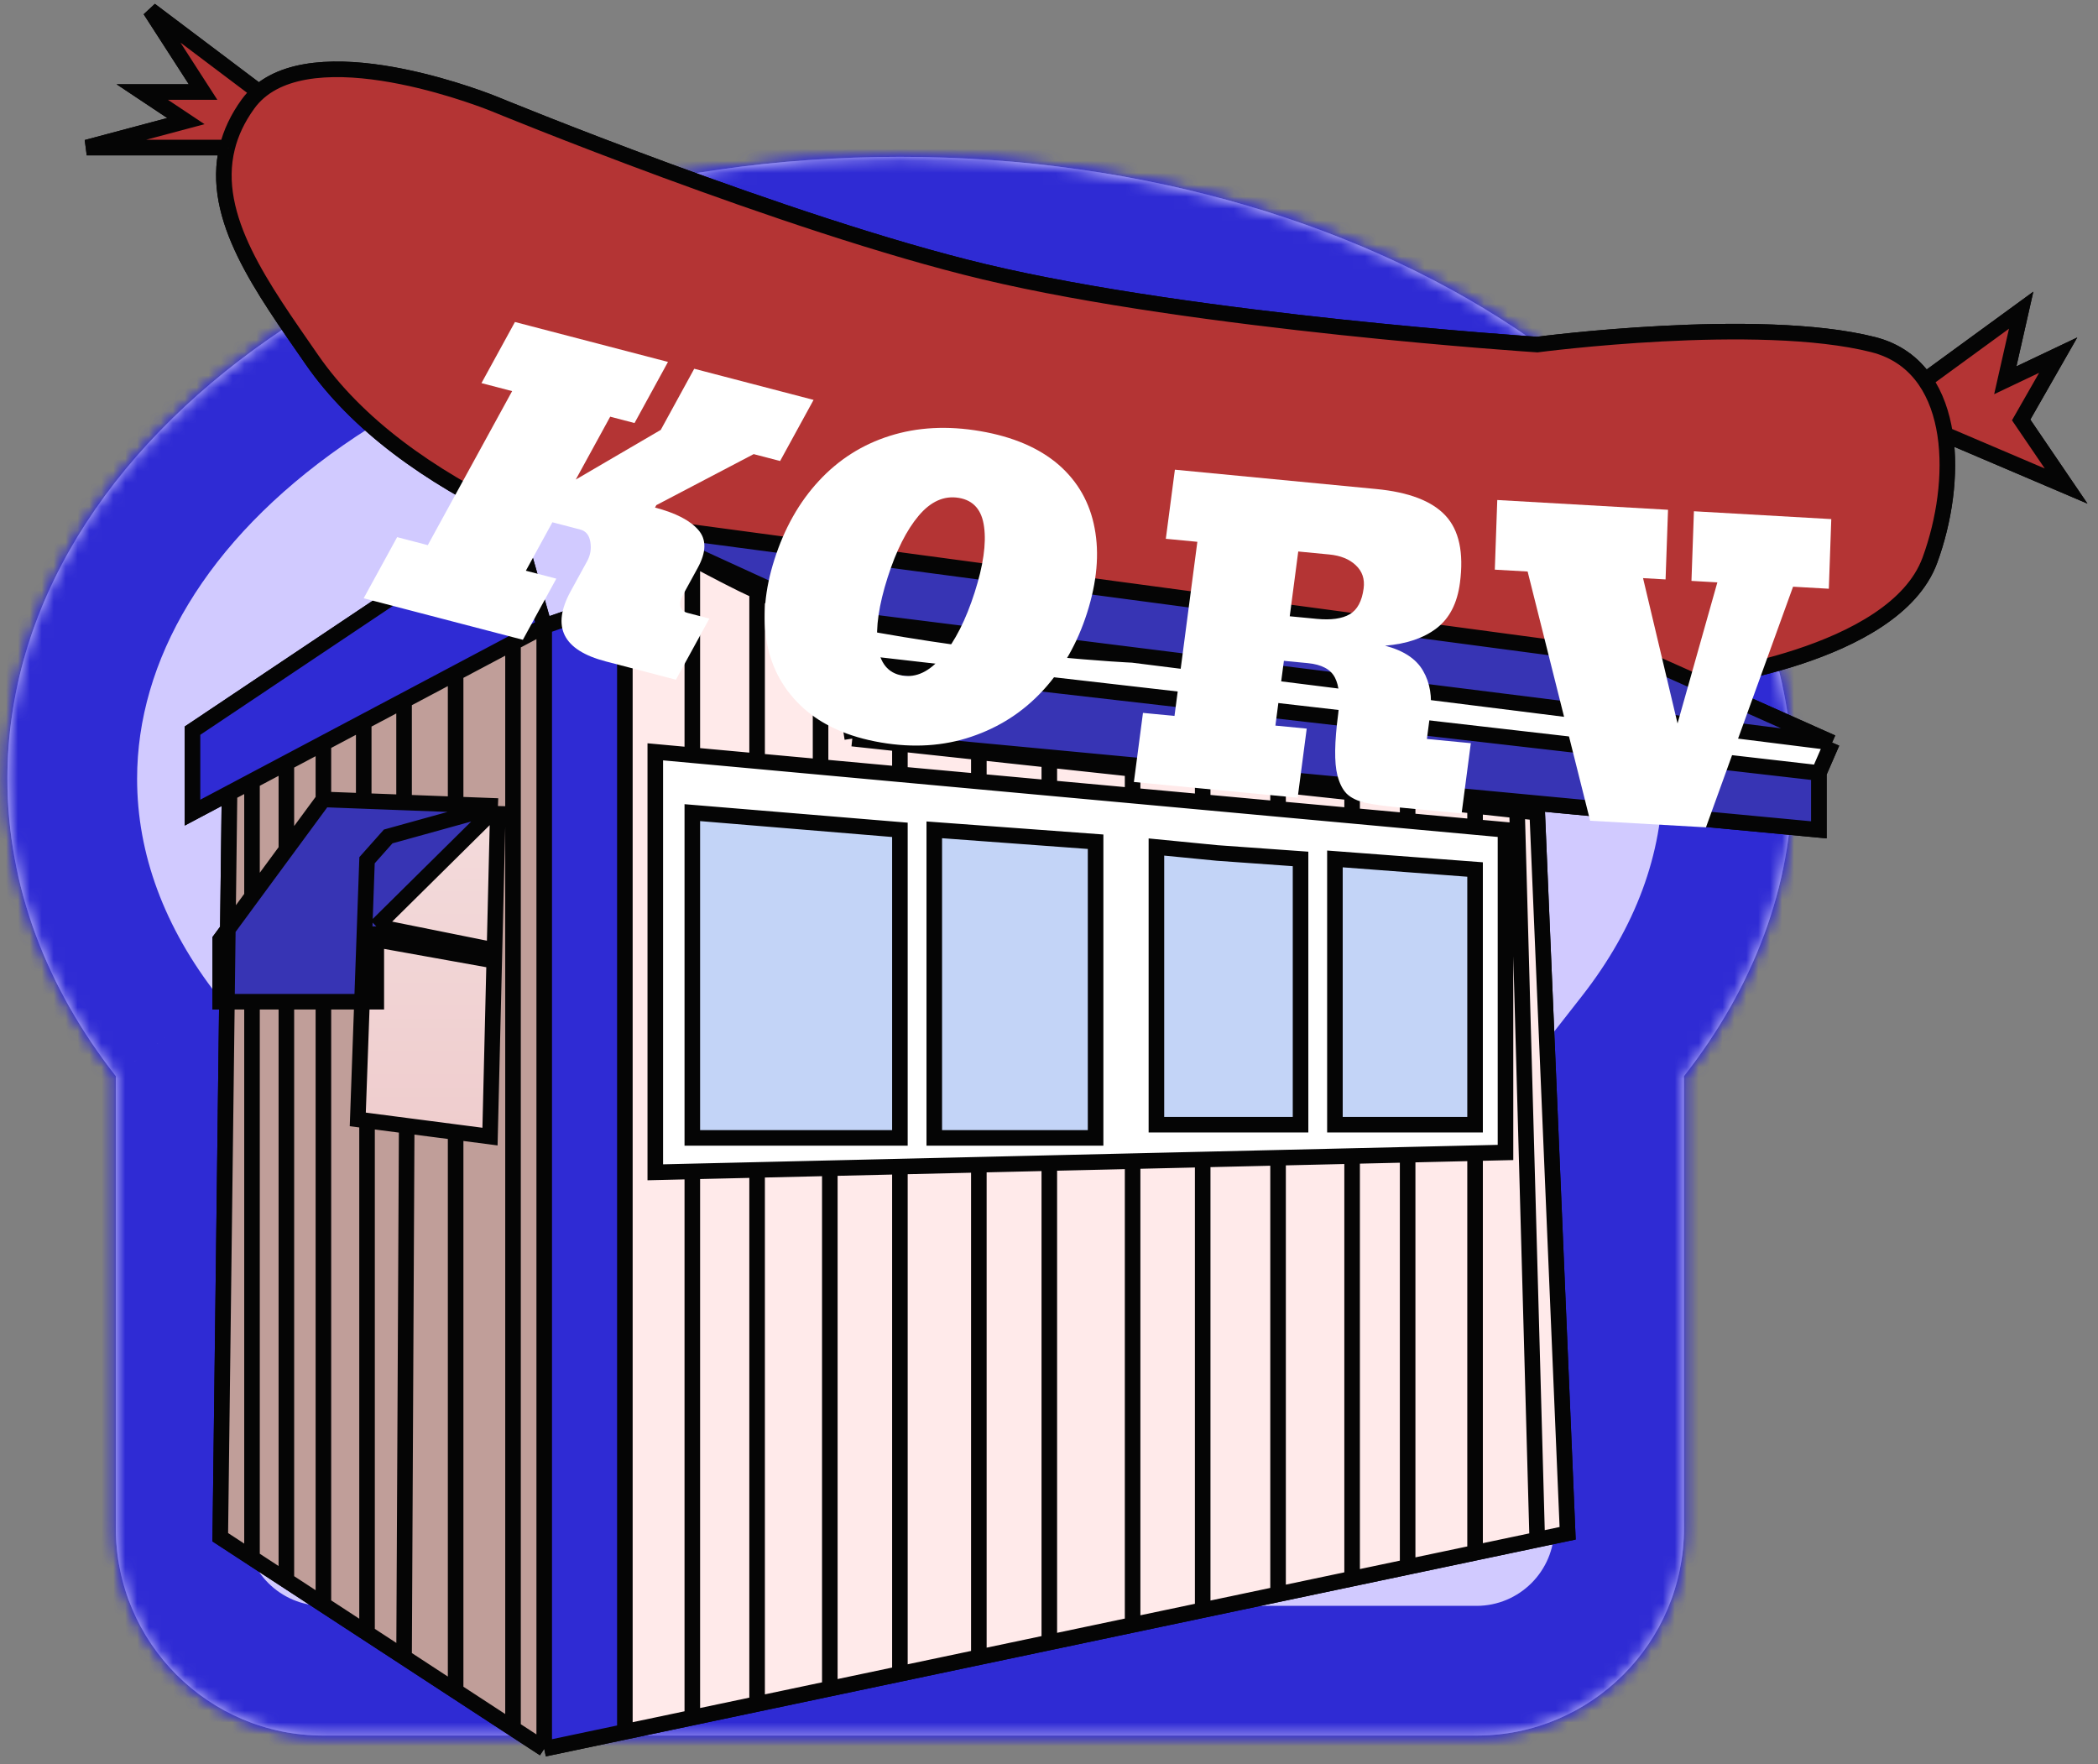 <svg width="176" height="148" viewBox="0 0 176 148" fill="none" xmlns="http://www.w3.org/2000/svg">
<rect x="0" y="0" width="176" height="148" fill="#808080" stroke="none"/>
<mask id="path-1-inside-1_68_30" fill="white">
<path fill-rule="evenodd" clip-rule="evenodd" d="M141.269 90.276C147.069 82.865 150.365 74.366 150.365 65.331C150.365 36.515 116.843 13.155 75.492 13.155C34.141 13.155 0.62 36.515 0.62 65.331C0.62 74.366 3.916 82.866 9.716 90.276V128.187C9.716 137.802 17.51 145.596 27.125 145.596H123.86C133.475 145.596 141.269 137.802 141.269 128.187V90.276Z"/>
</mask>
<path fill-rule="evenodd" clip-rule="evenodd" d="M141.269 90.276C147.069 82.865 150.365 74.366 150.365 65.331C150.365 36.515 116.843 13.155 75.492 13.155C34.141 13.155 0.62 36.515 0.62 65.331C0.62 74.366 3.916 82.866 9.716 90.276V128.187C9.716 137.802 17.51 145.596 27.125 145.596H123.86C133.475 145.596 141.269 137.802 141.269 128.187V90.276Z" fill="#CFD1F5"/>
<path d="M141.269 90.276L132.7 83.57L130.388 86.525V90.276H141.269ZM9.716 90.276H20.596V86.525L18.284 83.57L9.716 90.276ZM139.484 65.331C139.484 71.597 137.225 77.789 132.7 83.57L149.838 96.982C156.913 87.942 161.245 77.135 161.245 65.331H139.484ZM75.492 24.036C94.219 24.036 110.704 29.343 122.214 37.364C133.762 45.411 139.484 55.47 139.484 65.331H161.245C161.245 46.376 150.207 30.347 134.656 19.51C119.067 8.647 98.116 2.274 75.492 2.274V24.036ZM11.501 65.331C11.501 55.47 17.223 45.411 28.77 37.364C40.28 29.343 56.765 24.036 75.492 24.036V2.274C52.869 2.274 31.917 8.647 16.329 19.51C0.778 30.347 -10.261 46.376 -10.261 65.331H11.501ZM18.284 83.57C13.76 77.789 11.501 71.597 11.501 65.331H-10.261C-10.261 77.136 -5.928 87.942 1.147 96.982L18.284 83.57ZM20.596 128.187V90.276H-1.165V128.187H20.596ZM27.125 134.715C23.519 134.715 20.596 131.792 20.596 128.187H-1.165C-1.165 143.811 11.501 156.477 27.125 156.477V134.715ZM123.86 134.715H27.125V156.477H123.86V134.715ZM130.388 128.187C130.388 131.792 127.466 134.715 123.86 134.715V156.477C139.484 156.477 152.15 143.811 152.15 128.187H130.388ZM130.388 90.276V128.187H152.15V90.276H130.388Z" fill="#2F2BD4" mask="url(#path-1-inside-1_68_30)"/>
<mask id="path-3-inside-2_68_30" fill="white">
<path fill-rule="evenodd" clip-rule="evenodd" d="M141.269 90.276C147.069 82.865 150.365 74.366 150.365 65.331C150.365 36.515 116.843 13.155 75.492 13.155C34.141 13.155 0.62 36.515 0.62 65.331C0.62 74.366 3.916 82.866 9.716 90.276V128.187C9.716 137.802 17.51 145.596 27.125 145.596H123.86C133.475 145.596 141.269 137.802 141.269 128.187V90.276Z"/>
</mask>
<path fill-rule="evenodd" clip-rule="evenodd" d="M141.269 90.276C147.069 82.865 150.365 74.366 150.365 65.331C150.365 36.515 116.843 13.155 75.492 13.155C34.141 13.155 0.62 36.515 0.62 65.331C0.62 74.366 3.916 82.866 9.716 90.276V128.187C9.716 137.802 17.51 145.596 27.125 145.596H123.86C133.475 145.596 141.269 137.802 141.269 128.187V90.276Z" fill="#D1CAFF"/>
<path d="M141.269 90.276L132.7 83.57L130.388 86.525V90.276H141.269ZM9.716 90.276H20.596V86.525L18.284 83.57L9.716 90.276ZM139.484 65.331C139.484 71.597 137.225 77.789 132.7 83.57L149.838 96.982C156.913 87.942 161.245 77.135 161.245 65.331H139.484ZM75.492 24.036C94.219 24.036 110.704 29.343 122.214 37.364C133.762 45.411 139.484 55.47 139.484 65.331H161.245C161.245 46.376 150.207 30.347 134.656 19.51C119.067 8.647 98.116 2.274 75.492 2.274V24.036ZM11.501 65.331C11.501 55.47 17.223 45.411 28.77 37.364C40.28 29.343 56.765 24.036 75.492 24.036V2.274C52.869 2.274 31.917 8.647 16.329 19.51C0.778 30.347 -10.261 46.376 -10.261 65.331H11.501ZM18.284 83.57C13.76 77.789 11.501 71.597 11.501 65.331H-10.261C-10.261 77.136 -5.928 87.942 1.147 96.982L18.284 83.57ZM20.596 128.187V90.276H-1.165V128.187H20.596ZM27.125 134.715C23.519 134.715 20.596 131.792 20.596 128.187H-1.165C-1.165 143.811 11.501 156.477 27.125 156.477V134.715ZM123.86 134.715H27.125V156.477H123.86V134.715ZM130.388 128.187C130.388 131.792 127.466 134.715 123.86 134.715V156.477C139.484 156.477 152.15 143.811 152.15 128.187H130.388ZM130.388 90.276V128.187H152.15V90.276H130.388Z" fill="#2F2BD4" mask="url(#path-3-inside-2_68_30)"/>
<path d="M52.42 43.88L138.274 55.416L142.045 57.098C142.045 57.098 158.913 55.159 161.9 46.986C163.105 43.69 163.686 39.799 163.178 36.449C162.919 34.743 162.378 33.177 161.495 31.901C160.502 30.467 159.076 29.398 157.131 28.906C147.481 26.465 128.957 28.906 128.957 28.906C128.957 28.906 100.356 27.041 82.591 22.805C66.076 18.868 41.461 8.718 41.461 8.718C41.461 8.718 27.314 2.915 21.727 7.72C21.387 8.012 21.079 8.344 20.808 8.718C19.928 9.931 19.365 11.152 19.061 12.378C17.604 18.242 22.062 24.227 26.132 30.126C29.94 35.645 36.023 39.95 43.036 43.303L45.654 41.551L47.096 42.327C47.722 42.588 48.343 42.722 48.97 42.856C49.523 42.975 50.079 43.095 50.646 43.303L52.42 43.88Z" fill="#B43434"/>
<path d="M70.501 55.416L71.499 61.961L82.115 62.963L100.893 64.735L107.216 65.332L113.428 65.918L118.086 66.358L123.743 66.892L152.583 69.614V64.844L70.501 55.416Z" fill="#3734B4"/>
<path d="M30.791 72.165L32.565 70.169L41.772 67.618L38.222 67.483L33.897 67.319L30.513 67.191L27.13 67.063L25.661 69.059L24.024 71.284L22.471 73.394L21.14 75.203L20.127 76.581L19.113 77.959L19.037 84.034H19.809H21.14H22.471H24.024H25.661H27.13H30.367L30.791 72.165Z" fill="#3734B4"/>
<path d="M32.565 70.169L30.791 72.165L30.367 84.034H31.567V78.821V77.712L41.772 67.618L32.565 70.169Z" fill="#3734B4"/>
<path d="M169.554 26.022L161.495 31.901C162.378 33.177 162.919 34.743 163.178 36.449L173.325 40.774L169.554 35.228L172.66 29.793L168.223 31.901L169.554 26.022Z" fill="#B43434"/>
<path d="M19.061 12.378C19.365 11.152 19.928 9.931 20.808 8.718C21.079 8.344 21.387 8.012 21.727 7.72L12.6 0.843L17.036 7.72H11.934L15.594 10.16L7.275 12.378H19.061Z" fill="#B43434"/>
<path d="M111.986 72.055V94.35H123.743V72.942L111.986 72.055Z" fill="#C3D4F7"/>
<path d="M97.011 71.056V94.35H109.102V83.202V72.055L102.114 71.555L97.011 71.056Z" fill="#C3D4F7"/>
<path d="M78.376 69.614V95.459H91.909V70.612L78.376 69.614Z" fill="#C3D4F7"/>
<path d="M58.078 68.172V95.459H75.492V69.614L58.078 68.172Z" fill="#C3D4F7"/>
<path d="M30.014 93.906L30.791 94.007L34.118 94.44L38.222 94.973L41.106 95.348L41.461 80.596L31.567 78.821V84.034H30.367L30.014 93.906Z" fill="url(#paint0_linear_68_30)"/>
<path d="M41.772 67.618L31.567 77.712L41.482 79.708L41.772 67.618Z" fill="url(#paint1_linear_68_30)"/>
<path fill-rule="evenodd" clip-rule="evenodd" d="M52.42 44.017V43.88L50.646 43.303C51.238 43.521 51.83 43.761 52.42 44.017Z" fill="#D8D3CA"/>
<path d="M45.654 146.705V52.532L43.036 53.92L38.222 56.472L33.897 58.765L30.513 60.558L27.13 62.351L25.661 63.13L24.024 63.998L22.471 64.821L21.14 65.526L20.198 66.026L19.255 66.526L19.113 77.959L20.127 76.581L21.14 75.203L22.471 73.394L24.024 71.284L25.661 69.059L27.13 67.063L30.513 67.191L33.897 67.319L38.222 67.483L41.772 67.618L41.482 79.708L41.461 80.596L41.106 95.348L38.222 94.973L34.118 94.44L30.791 94.007L30.014 93.906L30.367 84.034H27.13H25.661H24.024H22.471H21.14H19.809H19.037L18.478 128.957L19.809 129.827L21.14 130.696L22.471 131.565L24.024 132.579L25.661 133.648L27.13 134.608L30.791 136.998L33.897 139.026L38.222 141.852L43.036 144.995L45.654 146.705Z" fill="#C09E99"/>
<path d="M95.014 54.939L153.692 62.293L142.045 57.098L138.274 55.416L52.842 44.074L69.208 51.57C69.835 51.698 70.458 51.821 71.075 51.939L95.014 54.939Z" fill="#3734B4"/>
<path d="M70.501 55.416L152.583 64.844L153.692 62.293L95.014 54.939C95.014 54.939 84.299 54.476 71.075 51.939L69.613 51.756L70.501 55.416Z" fill="white"/>
<path fill-rule="evenodd" clip-rule="evenodd" d="M54.972 63.07V98.343L58.078 98.27L63.513 98.144L69.613 98.001L75.492 97.864L82.115 97.71L88.026 97.572L95.014 97.409L100.893 97.272L107.216 97.124L113.428 96.979L118.086 96.871L123.743 96.739L126.295 96.679V69.614L123.743 69.38L118.086 68.861L113.428 68.433L107.216 67.864L100.893 67.283L95.014 66.744L88.026 66.103L82.115 65.56L75.492 64.953L68.837 64.342L63.513 63.853L58.078 63.355L54.972 63.07ZM58.078 95.459V68.172L75.492 69.614V95.459H58.078ZM78.376 95.459V69.614L91.909 70.612V95.459H78.376ZM97.011 94.35V71.056L102.114 71.555L109.102 72.055V83.202V94.35H97.011ZM111.986 94.35V72.055L123.743 72.942V94.35H111.986Z" fill="#E8E8E8"/>
<path d="M58.078 98.27V144.089L63.513 142.944V98.144L58.078 98.27Z" fill="#F0D3D3"/>
<path d="M69.613 98.001V141.659L75.492 140.421V97.864L69.613 98.001Z" fill="#F0D3D3"/>
<path d="M82.115 97.71V139.026L88.026 137.782V97.572L82.115 97.71Z" fill="#F0D3D3"/>
<path d="M95.014 97.409V136.31L100.893 135.072V97.272L95.014 97.409Z" fill="#F0D3D3"/>
<path d="M107.216 97.124V133.74L113.428 132.432V96.979L107.216 97.124Z" fill="#F0D3D3"/>
<path fill-rule="evenodd" clip-rule="evenodd" d="M131.508 128.625L128.957 68.172L127.263 67.989L95.014 64.503L88.026 63.747L75.492 62.392L71.499 61.961L70.501 55.416H68.837L69.613 51.756L69.208 51.57C69.084 51.545 68.961 51.518 68.837 51.49C67.066 51.09 65.291 50.412 63.513 49.596C61.813 48.816 60.11 47.91 58.403 47.003L58.078 46.83C56.197 45.831 54.312 44.838 52.42 44.017V51.756V145.28L58.078 144.089V98.27L54.972 98.343V63.07L58.078 63.355L63.513 63.853L68.837 64.342L75.492 64.953L82.115 65.56L88.026 66.103L95.014 66.744L100.893 67.283L107.216 67.864L113.428 68.433L118.086 68.861L123.743 69.38L126.295 69.614V96.679L123.743 96.739V130.26L128.957 129.162L131.508 128.625ZM118.086 131.451L113.428 132.432V96.979L118.086 96.871V131.451ZM100.893 97.272L107.216 97.124V133.74L100.893 135.072V97.272ZM95.014 136.31L88.026 137.782V97.572L95.014 97.409V136.31ZM75.492 97.864L82.115 97.71V139.026L75.492 140.421V97.864ZM69.613 141.659L63.513 142.944V98.144L69.613 98.001V141.659Z" fill="#D7ABA5"/>
<path d="M118.086 96.871V131.451L123.743 130.26V96.739L118.086 96.871Z" fill="#F0D3D3"/>
<path d="M45.654 52.532V146.705L52.42 145.28V51.756H47.873L45.654 52.532Z" fill="#2F2BD4"/>
<path d="M45.654 52.532V146.705M45.654 52.532L47.873 51.756H52.42M45.654 52.532L43.036 43.303M45.654 52.532L43.036 53.92M45.654 146.705L52.42 145.28M45.654 146.705L43.036 144.995M71.499 61.961L70.501 55.416M71.499 61.961L75.492 62.392M71.499 61.961L82.115 62.963M70.501 55.416H68.837L69.613 51.756M70.501 55.416L152.583 64.844M70.501 55.416L69.613 51.756M69.613 51.756L69.208 51.57M69.613 51.756L71.075 51.939M52.42 43.88L138.274 55.416M52.42 43.88L50.646 43.303M52.42 43.88V44.017M52.42 43.88L52.842 44.074M52.42 145.28V51.756M52.42 145.28L58.078 144.089M52.42 51.756V44.017M152.583 64.844V69.614L123.743 66.892M152.583 64.844L153.692 62.293M153.692 62.293L95.014 54.939M153.692 62.293L142.045 57.098M153.692 62.293L71.075 51.939M138.274 55.416L142.045 57.098M138.274 55.416L52.842 44.074M19.255 66.526L16.149 68.172V61.295L43.036 43.303M19.255 66.526L19.113 77.959M19.255 66.526L20.198 66.026L21.14 65.526M41.772 67.618L32.565 70.169L30.791 72.165L30.367 84.034M41.772 67.618L31.567 77.712M41.772 67.618L41.482 79.708M41.772 67.618L38.222 67.483M31.567 77.712L41.482 79.708M31.567 77.712V78.821M27.13 67.063L30.513 67.191M27.13 67.063V62.351M27.13 67.063L25.661 69.059L24.024 71.284M41.482 79.708L41.461 80.596M41.461 80.596L41.106 95.348L38.222 94.973M41.461 80.596L31.567 78.821M31.567 78.821V84.034H30.367M95.014 54.939C95.014 54.939 84.299 54.476 71.075 51.939M95.014 54.939L71.075 51.939M142.045 57.098C142.045 57.098 158.913 55.159 161.9 46.986C163.105 43.69 163.686 39.799 163.178 36.449M161.495 31.901C160.502 30.467 159.076 29.398 157.131 28.906C147.481 26.465 128.957 28.906 128.957 28.906C128.957 28.906 100.356 27.041 82.591 22.805C66.076 18.868 41.461 8.718 41.461 8.718C41.461 8.718 27.314 2.915 21.727 7.72M161.495 31.901L169.554 26.022L168.223 31.901L172.66 29.793L169.554 35.228L173.325 40.774L163.178 36.449M161.495 31.901C162.378 33.177 162.919 34.743 163.178 36.449M19.061 12.378C19.365 11.152 19.928 9.931 20.808 8.718C21.079 8.344 21.387 8.012 21.727 7.72M19.061 12.378C17.604 18.242 22.062 24.227 26.132 30.126C29.94 35.645 36.023 39.95 43.036 43.303M19.061 12.378H7.275L15.594 10.16L11.934 7.72H17.036L12.6 0.843L21.727 7.72M43.036 43.303L45.654 41.551L47.096 42.327C47.722 42.588 48.343 42.722 48.97 42.856C49.523 42.975 50.079 43.095 50.646 43.303M43.036 43.303C43.895 43.714 42.151 42.92 43.036 43.303ZM19.037 84.034L18.478 128.957L19.809 129.827L21.14 130.696M19.037 84.034H18.478V78.821L19.113 77.959M19.037 84.034L19.113 77.959M19.037 84.034H19.809H21.14M19.113 77.959L20.127 76.581L21.14 75.203M50.646 43.303C51.238 43.521 51.83 43.761 52.42 44.017M30.367 84.034L30.014 93.906L30.791 94.007M30.367 84.034H27.13M69.208 51.57C69.835 51.698 70.458 51.821 71.075 51.939M69.208 51.57C69.084 51.545 68.961 51.518 68.837 51.49M69.208 51.57L52.842 44.074M52.42 44.017C54.312 44.838 56.197 45.831 58.078 46.83M52.42 44.017L52.842 44.074M43.036 53.92V144.995M43.036 53.92L38.222 56.472M43.036 144.995L38.222 141.852M38.222 141.852V94.973M38.222 141.852L33.897 139.026M38.222 94.973L34.118 94.44M38.222 56.472V67.483M38.222 56.472L33.897 58.765M38.222 67.483L33.897 67.319M33.897 58.765V67.319M33.897 58.765L30.513 60.558M33.897 67.319L30.513 67.191M34.118 94.44L33.897 139.026M34.118 94.44L30.791 94.007M33.897 139.026L30.791 136.998M30.791 136.998V94.007M30.791 136.998L27.13 134.608M30.513 67.191V60.558M30.513 60.558L27.13 62.351M27.13 134.608V84.034M27.13 134.608L25.661 133.648L24.024 132.579M27.13 84.034H25.661H24.024M27.13 62.351L25.661 63.13L24.024 63.998M24.024 132.579V84.034M24.024 132.579L22.471 131.565L21.14 130.696M24.024 84.034H22.471H21.14M24.024 71.284V63.998M24.024 71.284L22.471 73.394L21.14 75.203M24.024 63.998L22.471 64.821L21.14 65.526M21.14 130.696V84.034M21.14 75.203V65.526M58.078 46.83V63.355M58.078 46.83C58.186 46.887 58.294 46.945 58.403 47.003M58.078 46.83L58.403 47.003M58.078 63.355L54.972 63.07V98.343L58.078 98.27M58.078 63.355L63.513 63.853M58.078 98.27V144.089M58.078 98.27L63.513 98.144M58.078 144.089L63.513 142.944M63.513 49.596V63.853M63.513 49.596C65.291 50.412 67.066 51.09 68.837 51.49M63.513 49.596C61.813 48.816 60.11 47.91 58.403 47.003M63.513 63.853L68.837 64.342M63.513 98.144V142.944M63.513 98.144L69.613 98.001M63.513 142.944L69.613 141.659M69.613 141.659V98.001M69.613 141.659L75.492 140.421M69.613 98.001L75.492 97.864M68.837 64.342V51.49M68.837 64.342L75.492 64.953M75.492 62.392V64.953M75.492 62.392L88.026 63.747M75.492 64.953L82.115 65.56M75.492 97.864V140.421M75.492 97.864L82.115 97.71M75.492 140.421L82.115 139.026M82.115 139.026V97.71M82.115 139.026L88.026 137.782M82.115 97.71L88.026 97.572M82.115 65.56V62.963M82.115 65.56L88.026 66.103M82.115 62.963L100.893 64.735M88.026 63.747V66.103M88.026 63.747L95.014 64.503M88.026 66.103L95.014 66.744M88.026 97.572V137.782M88.026 97.572L95.014 97.409M88.026 137.782L95.014 136.31M95.014 136.31V97.409M95.014 136.31L100.893 135.072M95.014 97.409L100.893 97.272M95.014 66.744V64.503M95.014 66.744L100.893 67.283M95.014 64.503L127.263 67.989M100.893 64.735V67.283M100.893 64.735L107.216 65.332M100.893 67.283L107.216 67.864M100.893 97.272V135.072M100.893 97.272L107.216 97.124M100.893 135.072L107.216 133.74M107.216 133.74V97.124M107.216 133.74L113.428 132.432M107.216 97.124L113.428 96.979M107.216 67.864V65.332M107.216 67.864L113.428 68.433M107.216 65.332L113.428 65.918M113.428 132.432V96.979M113.428 132.432L118.086 131.451M113.428 96.979L118.086 96.871M113.428 68.433V65.918M113.428 68.433L118.086 68.861M113.428 65.918L118.086 66.358M118.086 66.358V68.861M118.086 66.358L123.743 66.892M118.086 68.861L123.743 69.38M118.086 96.871V131.451M118.086 96.871L123.743 96.739M118.086 131.451L123.743 130.26M123.743 130.26V96.739M123.743 130.26L128.957 129.162M123.743 96.739L126.295 96.679V69.614L123.743 69.38M123.743 69.38V66.892M128.957 129.162L131.508 128.625L128.957 68.172L127.263 67.989M128.957 129.162L127.263 67.989M58.078 68.172V95.459H75.492V69.614L58.078 68.172ZM78.376 69.614V95.459H91.909V70.612L78.376 69.614ZM97.011 71.056V94.35H109.102V83.202V72.055L102.114 71.555L97.011 71.056ZM111.986 72.055V94.35H123.743V72.942L111.986 72.055Z" stroke="#050505" stroke-width="1.306"/>
<path d="M52.42 43.88L138.274 55.416L142.045 57.098C142.045 57.098 158.913 55.159 161.9 46.986C163.105 43.69 163.686 39.799 163.178 36.449C162.919 34.743 162.378 33.177 161.495 31.901C160.502 30.467 159.076 29.398 157.131 28.906C147.481 26.465 128.957 28.906 128.957 28.906C128.957 28.906 100.356 27.041 82.591 22.805C66.076 18.868 41.461 8.718 41.461 8.718C41.461 8.718 27.314 2.915 21.727 7.72C21.387 8.012 21.079 8.344 20.808 8.718C19.928 9.931 19.365 11.152 19.061 12.378C17.604 18.242 22.062 24.227 26.132 30.126C29.94 35.645 36.023 39.95 43.036 43.303L45.654 41.551L47.096 42.327C47.722 42.588 48.343 42.722 48.97 42.856C49.523 42.975 50.079 43.095 50.646 43.303L52.42 43.88Z" fill="#B43434"/>
<path d="M70.501 55.416L71.499 61.961L82.115 62.963L100.893 64.735L107.216 65.332L113.428 65.918L118.086 66.358L123.743 66.892L152.583 69.614V64.844L70.501 55.416Z" fill="#3734B4"/>
<path d="M30.791 72.165L32.565 70.169L41.772 67.618L38.222 67.483L33.897 67.319L30.513 67.191L27.13 67.063L25.661 69.059L24.024 71.284L22.471 73.394L21.14 75.203L20.127 76.581L19.113 77.959L19.037 84.034H19.809H21.14H22.471H24.024H25.661H27.13H30.367L30.791 72.165Z" fill="#3734B4"/>
<path d="M32.565 70.169L30.791 72.165L30.367 84.034H31.567V78.821V77.712L41.772 67.618L32.565 70.169Z" fill="#3734B4"/>
<path d="M169.554 26.022L161.495 31.901C162.378 33.177 162.919 34.743 163.178 36.449L173.325 40.774L169.554 35.228L172.66 29.793L168.223 31.901L169.554 26.022Z" fill="#B43434"/>
<path d="M19.061 12.378C19.365 11.152 19.928 9.931 20.808 8.718C21.079 8.344 21.387 8.012 21.727 7.72L12.6 0.843L17.036 7.72H11.934L15.594 10.16L7.275 12.378H19.061Z" fill="#B43434"/>
<path d="M111.986 72.055V94.35H123.743V72.942L111.986 72.055Z" fill="#C3D4F7"/>
<path d="M97.011 71.056V94.35H109.102V83.202V72.055L102.114 71.555L97.011 71.056Z" fill="#C3D4F7"/>
<path d="M78.376 69.614V95.459H91.909V70.612L78.376 69.614Z" fill="#C3D4F7"/>
<path d="M58.078 68.172V95.459H75.492V69.614L58.078 68.172Z" fill="#C3D4F7"/>
<path d="M30.014 93.906L30.791 94.007L34.118 94.44L38.222 94.973L41.106 95.348L41.461 80.596L31.567 78.821V84.034H30.367L30.014 93.906Z" fill="url(#paint2_linear_68_30)"/>
<path d="M41.772 67.618L31.567 77.712L41.482 79.708L41.772 67.618Z" fill="url(#paint3_linear_68_30)"/>
<path fill-rule="evenodd" clip-rule="evenodd" d="M52.42 44.017V43.88L50.646 43.303C51.238 43.521 51.83 43.761 52.42 44.017Z" fill="#D8D3CA"/>
<path d="M45.654 146.705V52.532L43.036 53.92L38.222 56.472L33.897 58.765L30.513 60.558L27.13 62.351L25.661 63.13L24.024 63.998L22.471 64.821L21.14 65.526L20.198 66.026L19.255 66.526L19.113 77.959L20.127 76.581L21.14 75.203L22.471 73.394L24.024 71.284L25.661 69.059L27.13 67.063L30.513 67.191L33.897 67.319L38.222 67.483L41.772 67.618L41.482 79.708L41.461 80.596L41.106 95.348L38.222 94.973L34.118 94.44L30.791 94.007L30.014 93.906L30.367 84.034H27.13H25.661H24.024H22.471H21.14H19.809H19.037L18.478 128.957L19.809 129.827L21.14 130.696L22.471 131.565L24.024 132.579L25.661 133.648L27.13 134.608L30.791 136.998L33.897 139.026L38.222 141.852L43.036 144.995L45.654 146.705Z" fill="#C09E99"/>
<path d="M95.014 54.939L153.692 62.293L142.045 57.098L138.274 55.416L52.842 44.074L69.208 51.57C69.835 51.698 70.458 51.821 71.075 51.939L95.014 54.939Z" fill="#3734B4"/>
<path d="M70.501 55.416L152.583 64.844L153.692 62.293L95.014 54.939C95.014 54.939 84.299 54.476 71.075 51.939L69.613 51.756L70.501 55.416Z" fill="white"/>
<path d="M58.078 98.27V144.089L63.513 142.944V98.144L58.078 98.27Z" fill="#FFEAEA"/>
<path d="M69.613 98.001V141.659L75.492 140.421V97.864L69.613 98.001Z" fill="#FFEAEA"/>
<path d="M82.115 97.71V139.026L88.026 137.782V97.572L82.115 97.71Z" fill="#FFEAEA"/>
<path d="M95.014 97.409V136.31L100.893 135.072V97.272L95.014 97.409Z" fill="#FFEAEA"/>
<path d="M107.216 97.124V133.74L113.428 132.432V96.979L107.216 97.124Z" fill="#FFEAEA"/>
<path d="M118.086 96.871V131.451L123.743 130.26V96.739L118.086 96.871Z" fill="#FFEAEA"/>
<path d="M45.654 52.532V146.705L52.42 145.28V51.756H47.873L45.654 52.532Z" fill="#2F2BD4"/>
<path fill-rule="evenodd" clip-rule="evenodd" d="M128.957 68.172L131.508 128.625L128.957 129.162L123.743 130.26V96.739L126.295 96.679V69.614L123.743 69.38L118.086 68.861L113.428 68.433L107.216 67.864L100.893 67.283L95.014 66.744L88.026 66.103L82.115 65.56L75.492 64.953L68.837 64.342L63.513 63.853L58.078 63.355V46.83L58.403 47.003C60.11 47.91 61.813 48.816 63.513 49.596C65.291 50.412 67.066 51.09 68.837 51.49C68.961 51.518 69.084 51.545 69.208 51.57L69.613 51.756L68.837 55.416H70.501L71.499 61.961L75.492 62.392L88.026 63.747L95.014 64.503L127.263 67.989L128.957 68.172ZM113.428 132.432L118.086 131.451V96.871L113.428 96.979V132.432ZM107.216 97.124L100.893 97.272V135.072L107.216 133.74V97.124ZM88.026 137.782L95.014 136.31V97.409L88.026 97.572V137.782ZM82.115 97.71L75.492 97.864V140.421L82.115 139.026V97.71ZM63.513 142.944L69.613 141.659V98.001L63.513 98.144V142.944Z" fill="#FFEAEA"/>
<path d="M54.972 98.343V63.07L58.078 63.355V46.83C56.197 45.831 54.312 44.838 52.42 44.017V51.756V145.28L58.078 144.089V98.27L54.972 98.343Z" fill="#FFEAEA"/>
<path d="M16.149 61.295V68.172L19.255 66.526L20.198 66.026L21.14 65.526L22.471 64.821L24.024 63.998L25.661 63.13L27.13 62.351L30.513 60.558L33.897 58.765L38.222 56.472L43.036 53.92L45.654 52.532L43.036 43.303L16.149 61.295Z" fill="#2F2BD4"/>
<path fill-rule="evenodd" clip-rule="evenodd" d="M54.972 63.07V98.343L58.078 98.27L63.513 98.144L69.613 98.001L75.492 97.864L82.115 97.71L88.026 97.572L95.014 97.409L100.893 97.272L107.216 97.124L113.428 96.979L118.086 96.871L123.743 96.739L126.295 96.679V69.614L123.743 69.38L118.086 68.861L113.428 68.433L107.216 67.864L100.893 67.283L95.014 66.744L88.026 66.103L82.115 65.56L75.492 64.953L68.837 64.342L63.513 63.853L58.078 63.355L54.972 63.07ZM58.078 95.459V68.172L75.492 69.614V95.459H58.078ZM78.376 95.459V69.614L91.909 70.612V95.459H78.376ZM97.011 94.35V71.056L102.114 71.555L109.102 72.055V83.202V94.35H97.011ZM111.986 94.35V72.055L123.743 72.942V94.35H111.986Z" fill="white"/>
<path d="M45.654 52.532V146.705M45.654 52.532L47.873 51.756H52.42M45.654 52.532L43.036 43.303M45.654 52.532L43.036 53.92M45.654 146.705L52.42 145.28M45.654 146.705L43.036 144.995M71.499 61.961L70.501 55.416M71.499 61.961L75.492 62.392M71.499 61.961L82.115 62.963M70.501 55.416H68.837L69.613 51.756M70.501 55.416L152.583 64.844M70.501 55.416L69.613 51.756M69.613 51.756L69.208 51.57M69.613 51.756L71.075 51.939M52.42 43.88L138.274 55.416M52.42 43.88L50.646 43.303M52.42 43.88V44.017M52.42 43.88L52.842 44.074M52.42 145.28V51.756M52.42 145.28L58.078 144.089M52.42 51.756V44.017M152.583 64.844V69.614L123.743 66.892M152.583 64.844L153.692 62.293M153.692 62.293L95.014 54.939M153.692 62.293L142.045 57.098M153.692 62.293L71.075 51.939M138.274 55.416L142.045 57.098M138.274 55.416L52.842 44.074M19.255 66.526L16.149 68.172V61.295L43.036 43.303M19.255 66.526L19.113 77.959M19.255 66.526L20.198 66.026L21.14 65.526M41.772 67.618L32.565 70.169L30.791 72.165L30.367 84.034M41.772 67.618L31.567 77.712M41.772 67.618L41.482 79.708M41.772 67.618L38.222 67.483M31.567 77.712L41.482 79.708M31.567 77.712V78.821M27.13 67.063L30.513 67.191M27.13 67.063V62.351M27.13 67.063L25.661 69.059L24.024 71.284M41.482 79.708L41.461 80.596M41.461 80.596L41.106 95.348L38.222 94.973M41.461 80.596L31.567 78.821M31.567 78.821V84.034H30.367M95.014 54.939C95.014 54.939 84.299 54.476 71.075 51.939M95.014 54.939L71.075 51.939M142.045 57.098C142.045 57.098 158.913 55.159 161.9 46.986C163.105 43.69 163.686 39.799 163.178 36.449M161.495 31.901C160.502 30.467 159.076 29.398 157.131 28.906C147.481 26.465 128.957 28.906 128.957 28.906C128.957 28.906 100.356 27.041 82.591 22.805C66.076 18.868 41.461 8.718 41.461 8.718C41.461 8.718 27.314 2.915 21.727 7.72M161.495 31.901L169.554 26.022L168.223 31.901L172.66 29.793L169.554 35.228L173.325 40.774L163.178 36.449M161.495 31.901C162.378 33.177 162.919 34.743 163.178 36.449M19.061 12.378C19.365 11.152 19.928 9.931 20.808 8.718C21.079 8.344 21.387 8.012 21.727 7.72M19.061 12.378C17.604 18.242 22.062 24.227 26.132 30.126C29.94 35.645 36.023 39.95 43.036 43.303M19.061 12.378H7.275L15.594 10.16L11.934 7.72H17.036L12.6 0.843L21.727 7.72M43.036 43.303L45.654 41.551L47.096 42.327C47.722 42.588 48.343 42.722 48.97 42.856C49.523 42.975 50.079 43.095 50.646 43.303M43.036 43.303C43.895 43.714 42.151 42.92 43.036 43.303ZM19.037 84.034L18.478 128.957L19.809 129.827L21.14 130.696M19.037 84.034H18.478V78.821L19.113 77.959M19.037 84.034L19.113 77.959M19.037 84.034H19.809H21.14M19.113 77.959L20.127 76.581L21.14 75.203M50.646 43.303C51.238 43.521 51.83 43.761 52.42 44.017M30.367 84.034L30.014 93.906L30.791 94.007M30.367 84.034H27.13M69.208 51.57C69.835 51.698 70.458 51.821 71.075 51.939M69.208 51.57C69.084 51.545 68.961 51.518 68.837 51.49M69.208 51.57L52.842 44.074M52.42 44.017C54.312 44.838 56.197 45.831 58.078 46.83M52.42 44.017L52.842 44.074M43.036 53.92V144.995M43.036 53.92L38.222 56.472M43.036 144.995L38.222 141.852M38.222 141.852V94.973M38.222 141.852L33.897 139.026M38.222 94.973L34.118 94.44M38.222 56.472V67.483M38.222 56.472L33.897 58.765M38.222 67.483L33.897 67.319M33.897 58.765V67.319M33.897 58.765L30.513 60.558M33.897 67.319L30.513 67.191M34.118 94.44L33.897 139.026M34.118 94.44L30.791 94.007M33.897 139.026L30.791 136.998M30.791 136.998V94.007M30.791 136.998L27.13 134.608M30.513 67.191V60.558M30.513 60.558L27.13 62.351M27.13 134.608V84.034M27.13 134.608L25.661 133.648L24.024 132.579M27.13 84.034H25.661H24.024M27.13 62.351L25.661 63.13L24.024 63.998M24.024 132.579V84.034M24.024 132.579L22.471 131.565L21.14 130.696M24.024 84.034H22.471H21.14M24.024 71.284V63.998M24.024 71.284L22.471 73.394L21.14 75.203M24.024 63.998L22.471 64.821L21.14 65.526M21.14 130.696V84.034M21.14 75.203V65.526M58.078 46.83V63.355M58.078 46.83C58.186 46.887 58.294 46.945 58.403 47.003M58.078 46.83L58.403 47.003M58.078 63.355L54.972 63.07V98.343L58.078 98.27M58.078 63.355L63.513 63.853M58.078 98.27V144.089M58.078 98.27L63.513 98.144M58.078 144.089L63.513 142.944M63.513 49.596V63.853M63.513 49.596C65.291 50.412 67.066 51.09 68.837 51.49M63.513 49.596C61.813 48.816 60.11 47.91 58.403 47.003M63.513 63.853L68.837 64.342M63.513 98.144V142.944M63.513 98.144L69.613 98.001M63.513 142.944L69.613 141.659M69.613 141.659V98.001M69.613 141.659L75.492 140.421M69.613 98.001L75.492 97.864M68.837 64.342V51.49M68.837 64.342L75.492 64.953M75.492 62.392V64.953M75.492 62.392L88.026 63.747M75.492 64.953L82.115 65.56M75.492 97.864V140.421M75.492 97.864L82.115 97.71M75.492 140.421L82.115 139.026M82.115 139.026V97.71M82.115 139.026L88.026 137.782M82.115 97.71L88.026 97.572M82.115 65.56V62.963M82.115 65.56L88.026 66.103M82.115 62.963L100.893 64.735M88.026 63.747V66.103M88.026 63.747L95.014 64.503M88.026 66.103L95.014 66.744M88.026 97.572V137.782M88.026 97.572L95.014 97.409M88.026 137.782L95.014 136.31M95.014 136.31V97.409M95.014 136.31L100.893 135.072M95.014 97.409L100.893 97.272M95.014 66.744V64.503M95.014 66.744L100.893 67.283M95.014 64.503L127.263 67.989M100.893 64.735V67.283M100.893 64.735L107.216 65.332M100.893 67.283L107.216 67.864M100.893 97.272V135.072M100.893 97.272L107.216 97.124M100.893 135.072L107.216 133.74M107.216 133.74V97.124M107.216 133.74L113.428 132.432M107.216 97.124L113.428 96.979M107.216 67.864V65.332M107.216 67.864L113.428 68.433M107.216 65.332L113.428 65.918M113.428 132.432V96.979M113.428 132.432L118.086 131.451M113.428 96.979L118.086 96.871M113.428 68.433V65.918M113.428 68.433L118.086 68.861M113.428 65.918L118.086 66.358M118.086 66.358V68.861M118.086 66.358L123.743 66.892M118.086 68.861L123.743 69.38M118.086 96.871V131.451M118.086 96.871L123.743 96.739M118.086 131.451L123.743 130.26M123.743 130.26V96.739M123.743 130.26L128.957 129.162M123.743 96.739L126.295 96.679V69.614L123.743 69.38M123.743 69.38V66.892M128.957 129.162L131.508 128.625L128.957 68.172L127.263 67.989M128.957 129.162L127.263 67.989M58.078 68.172V95.459H75.492V69.614L58.078 68.172ZM78.376 69.614V95.459H91.909V70.612L78.376 69.614ZM97.011 71.056V94.35H109.102V83.202V72.055L102.114 71.555L97.011 71.056ZM111.986 72.055V94.35H123.743V72.942L111.986 72.055Z" stroke="#050505" stroke-width="1.306"/>
<path d="M43.863 53.671L30.509 50.188L33.316 45.06L35.887 45.731L42.962 32.81L40.39 32.139L43.198 27.012L56.037 30.361L53.23 35.489L51.189 34.956L48.302 40.229L55.431 36.063L58.239 30.935L68.25 33.547L65.443 38.674L63.225 38.096L55.061 42.375L54.949 42.579C56.684 43.032 57.896 43.659 58.584 44.459C59.277 45.251 59.26 46.312 58.531 47.642L57.239 50.002C57.074 50.303 57.019 50.594 57.074 50.874C57.144 51.148 57.346 51.328 57.678 51.415L59.51 51.892L56.702 57.02L50.821 55.486C47.221 54.547 46.238 52.587 47.87 49.605L49.258 47.071C49.529 46.576 49.618 46.044 49.525 45.476C49.437 44.898 49.152 44.546 48.67 44.421L46.34 43.813L44.115 47.877L46.67 48.543L43.863 53.671Z" fill="white"/>
<path d="M73.889 62.285C71.172 61.82 69.001 60.853 67.375 59.384C65.761 57.917 64.75 56.109 64.344 53.959C63.949 51.811 64.156 49.472 64.965 46.941C65.804 44.315 67.049 42.114 68.698 40.339C70.351 38.554 72.33 37.296 74.635 36.568C76.954 35.831 79.488 35.698 82.238 36.169C84.977 36.638 87.164 37.575 88.799 38.978C90.419 40.39 91.428 42.165 91.827 44.303C92.237 46.442 92.024 48.819 91.188 51.434C90.378 53.965 89.146 56.129 87.49 57.925C85.833 59.721 83.832 61.014 81.485 61.802C79.149 62.592 76.617 62.753 73.889 62.285ZM75.684 56.67C76.863 56.872 77.984 56.335 79.047 55.06C80.122 53.787 81.028 51.996 81.767 49.687C82.485 47.44 82.748 45.611 82.554 44.199C82.372 42.788 81.67 41.978 80.448 41.769C79.215 41.557 78.089 42.054 77.071 43.259C76.053 44.464 75.184 46.189 74.466 48.435C73.728 50.745 73.449 52.644 73.629 54.132C73.81 55.62 74.495 56.466 75.684 56.67Z" fill="white"/>
<path d="M108.86 66.919L95.122 65.6L95.883 59.804L98.528 60.058L100.445 45.452L97.8 45.199L98.561 39.402L115.456 41.025C118.189 41.287 120.123 42.029 121.257 43.249C122.402 44.471 122.808 46.355 122.473 48.901C122.25 50.603 121.599 51.869 120.519 52.699C119.439 53.529 117.996 54.018 116.191 54.167C117.745 54.572 118.808 55.275 119.38 56.274C119.963 57.275 120.163 58.472 119.98 59.867L119.701 61.991L123.387 62.345L122.614 68.24L117.29 67.728C116.155 67.619 115.246 67.493 114.561 67.35C113.879 67.195 113.354 66.945 112.986 66.598C112.631 66.242 112.365 65.716 112.189 65.021C111.925 63.973 111.947 62.269 112.257 59.909C112.434 58.559 112.345 57.538 111.989 56.848C111.635 56.148 110.874 55.741 109.705 55.629L107.705 55.437L106.992 60.87L109.62 61.123L108.86 66.919ZM108.909 46.265L108.196 51.699L110.46 51.916C111.662 52.032 112.583 51.903 113.223 51.531C113.863 51.159 114.254 50.435 114.395 49.36C114.499 48.569 114.277 47.92 113.73 47.412C113.194 46.904 112.452 46.605 111.504 46.514L108.909 46.265Z" fill="white"/>
<path d="M150.419 49.218L143.112 69.405L133.396 68.85L128.152 47.945L125.399 47.788L125.605 41.946L139.93 42.765L139.724 48.607L137.834 48.499L140.728 60.688L144.068 48.855L141.896 48.731L142.102 42.889L153.625 43.547L153.42 49.389L150.419 49.218Z" fill="white"/>
<defs>
<linearGradient id="paint0_linear_68_30" x1="90.3" y1="0.843" x2="90.3" y2="146.705" gradientUnits="userSpaceOnUse">
<stop stop-color="#FFFEFE"/>
<stop offset="1" stop-color="#E6B2B3"/>
</linearGradient>
<linearGradient id="paint1_linear_68_30" x1="90.3" y1="0.843" x2="90.3" y2="146.705" gradientUnits="userSpaceOnUse">
<stop stop-color="#FFFEFE"/>
<stop offset="1" stop-color="#E6B2B3"/>
</linearGradient>
<linearGradient id="paint2_linear_68_30" x1="90.3" y1="0.843" x2="90.3" y2="146.705" gradientUnits="userSpaceOnUse">
<stop stop-color="#FFFEFE"/>
<stop offset="1" stop-color="#E6B2B3"/>
</linearGradient>
<linearGradient id="paint3_linear_68_30" x1="90.3" y1="0.843" x2="90.3" y2="146.705" gradientUnits="userSpaceOnUse">
<stop stop-color="#FFFEFE"/>
<stop offset="1" stop-color="#E6B2B3"/>
</linearGradient>
</defs>
</svg>
